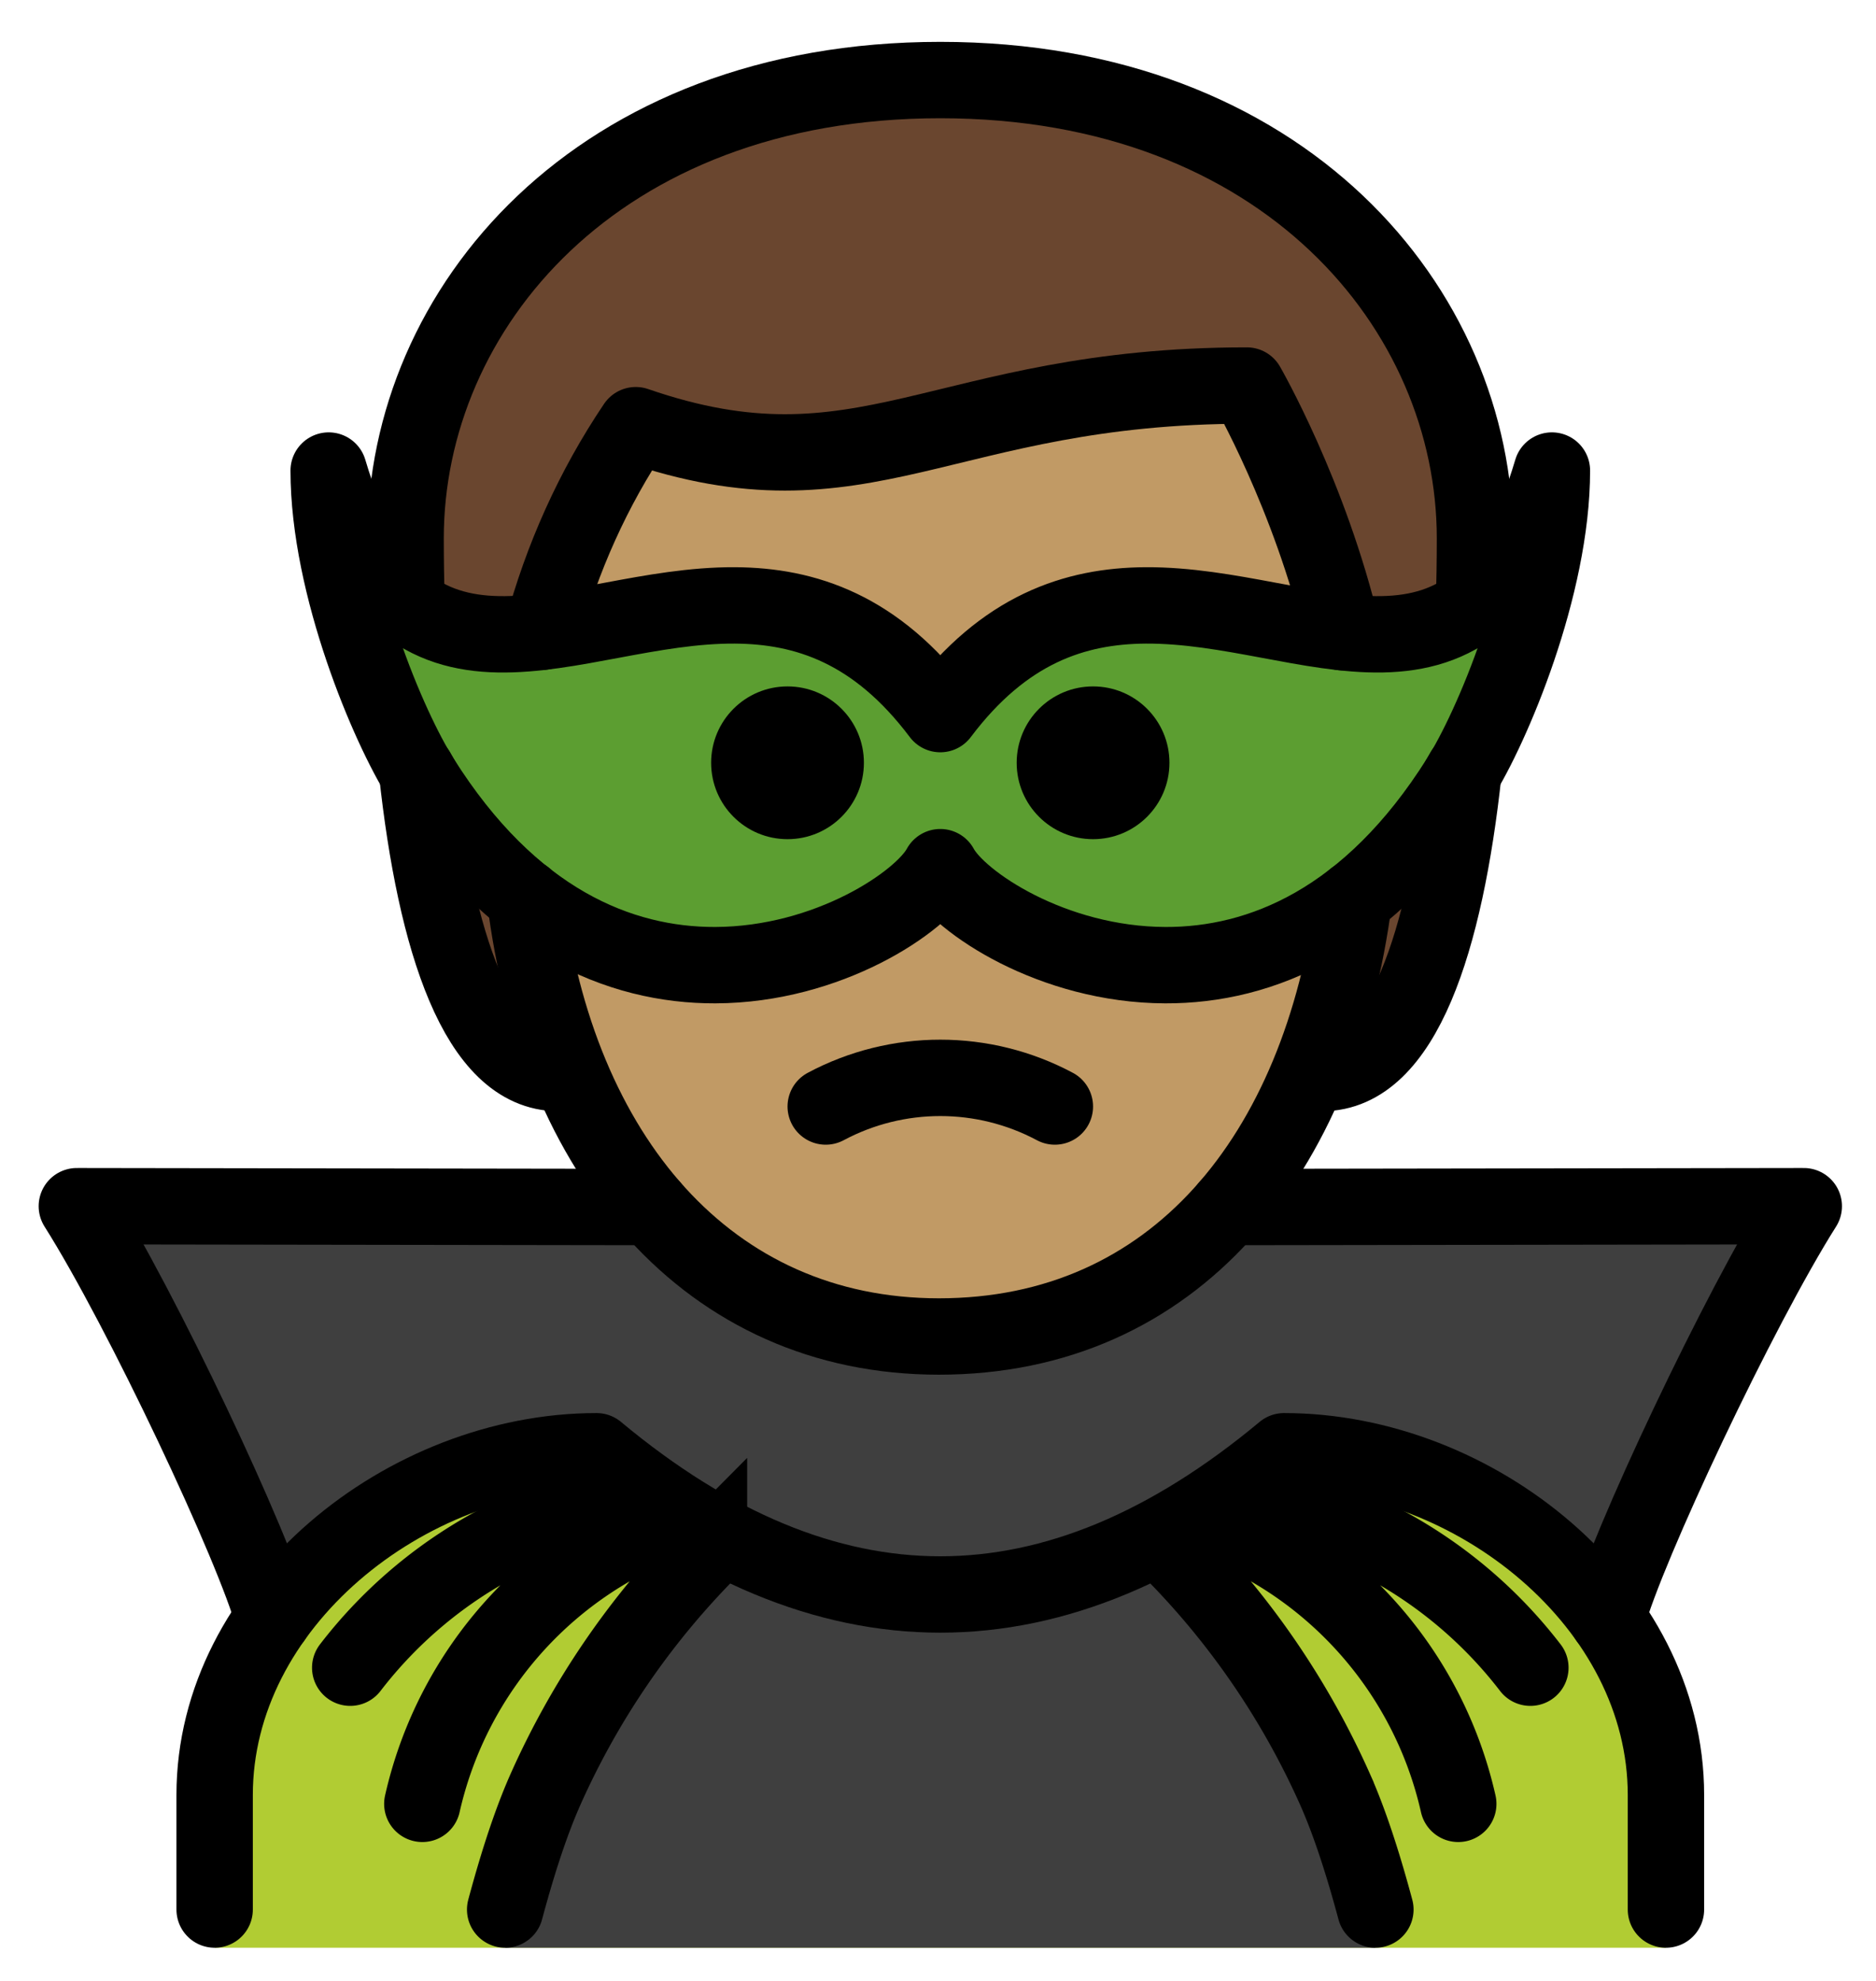 <svg xmlns="http://www.w3.org/2000/svg" role="img" viewBox="11.38 10.00 49.12 51.87"><title>1F9B9-1F3FD-200D-2642-FE0F.svg</title><path fill="#6a462f" d="M26 38.096c-3 0-4-7-4-14 0-6 5-12 14-12s14 6 14 12c0 7-1 14-4 14"/><path fill="#c19a65" d="M24.962 30.471c-.102 8.299 4.064 14.525 11 14.525 7.064 0 11.063-6.225 11.063-14.525 0-5.188-3-10.375-3-10.375-8 0-10 3.112-16 1.038-1.853 2.749-2.915 5.987-3.063 9.338z"/><path fill="#3F3F3F" d="M35.993 45c-2.752 0-5.289-1.27-7.234-3.409l-15.368-.008c1.694 2.678 4.644 8.943 5.144 10.79h34.929c.499-1.843 3.434-8.078 5.131-10.768l-15.373-.008C41.278 43.733 38.743 45 35.993 45z"/><path fill="#5C9E31" d="M36 32.706c-.491.913-2.936 2.556-5.891 2.566-2.494.008-5.35-1.146-7.701-4.883-.85-1.336-2.422-5.038-2.422-8.068 1.992 6.75 6.304 3.506 10.637 3.531 1.848.011 3.7.616 5.377 2.846 1.677-2.229 3.529-2.835 5.377-2.846 4.333-.025 8.645 3.219 10.637-3.531 0 3.029-1.572 6.731-2.422 8.068-2.35 3.737-5.207 4.892-7.701 4.883-2.955-.01-5.4-1.653-5.891-2.566z"/><path fill="#B1CC33" d="M17 61v-4c0-4.994 5.008-9 10-9 6 5 12 5 18 0 4.994 0 10 4.006 10 9v4"/><path fill="#3F3F3F" d="M47.392 61c-.272-1.012-.62-3.159-1.043-4.118a21.016 21.016 0 0 0-4.293-6.281h-12.113a21.016 21.016 0 0 0-4.293 6.281c-.423.959-.771 3.106-1.043 4.118"/><g><path fill="none" stroke="#000" stroke-linecap="round" stroke-linejoin="round" stroke-width="2" d="M39 38.973c-1.875-1-4.125-1-6 0"/><path d="M42 29.973c0 1.105-.895 2-2 2s-2-.895-2-2 .895-2 2-2 2 .895 2 2m-8 0c0 1.105-.895 2-2 2s-2-.895-2-2 .895-2 2-2 2 .895 2 2"/><path fill="none" stroke="#000" stroke-linecap="round" stroke-linejoin="round" stroke-width="2" d="M28.43 41.605l-15.038-.022c1.694 2.678 4.644 8.943 5.144 10.79"/><path fill="none" stroke="#000" stroke-linecap="round" stroke-miterlimit="10" stroke-width="2" d="M20.55 53.667a11.894 11.894 0 0 1 4.048-3.359 11.748 11.748 0 0 1 3.307-1.088m1.304.486c-3.413 1.16-5.977 4.01-6.771 7.526m7.505-6.631a21.016 21.016 0 0 0-4.293 6.281c-.423.959-.771 2.106-1.043 3.118"/><path fill="none" stroke="#000" stroke-linecap="round" stroke-linejoin="round" stroke-width="2" d="M46.53 26.554c-.852-3.597-2.504-6.459-2.504-6.459-8 0-10 3.112-16 1.038-1.114 1.653-1.936 3.485-2.451 5.409m-.449 6.957c.83 6.739 4.775 11.496 10.838 11.496 6.162 0 9.991-4.739 10.868-11.459M17 60v-3c0-4.994 5.008-9 10-9 6 5 12 5 18 0 4.994 0 10 4.006 10 9v3"/><path fill="none" stroke="#000" stroke-linecap="round" stroke-linejoin="round" stroke-width="2" d="M53.465 52.373c.501-1.847 3.45-8.112 5.144-10.79l-15.069.022"/><path fill="none" stroke="#000" stroke-linecap="round" stroke-miterlimit="10" stroke-width="2" d="M44.095 49.22c1.15.196 2.265.563 3.307 1.088a11.894 11.894 0 0 1 4.048 3.359m-1.888 3.565c-.794-3.516-3.358-6.366-6.771-7.526M47.392 60c-.272-1.012-.62-2.159-1.043-3.118a21.016 21.016 0 0 0-4.293-6.281"/><path fill="none" stroke="#000" stroke-linejoin="round" stroke-width="2" d="M36 32.706c-.491.913-2.936 2.556-5.891 2.566-2.494.008-5.35-1.146-7.701-4.883-.85-1.336-2.422-5.038-2.422-8.068 1.992 6.75 6.304 3.506 10.637 3.531 1.848.011 3.7.616 5.377 2.846 1.677-2.229 3.529-2.835 5.377-2.846 4.333-.025 8.645 3.219 10.637-3.531 0 3.029-1.572 6.731-2.422 8.068-2.35 3.737-5.207 4.892-7.701 4.883-2.955-.01-5.4-1.653-5.891-2.566z"/><path fill="none" stroke="#000" stroke-linecap="round" stroke-linejoin="round" stroke-width="2" d="M46 38.096c2.101 0 3.219-3.437 3.701-7.899-.036.06-.076.139-.11.192m-27.182 0c-.034-.053-.074-.132-.11-.192.483 4.462 1.6 7.899 3.701 7.899m23.976-12.267c.014-.576.024-1.154.024-1.733 0-6-5-12-14-12s-14 6-14 12c0 .58.01 1.158.024 1.733"/></g></svg>